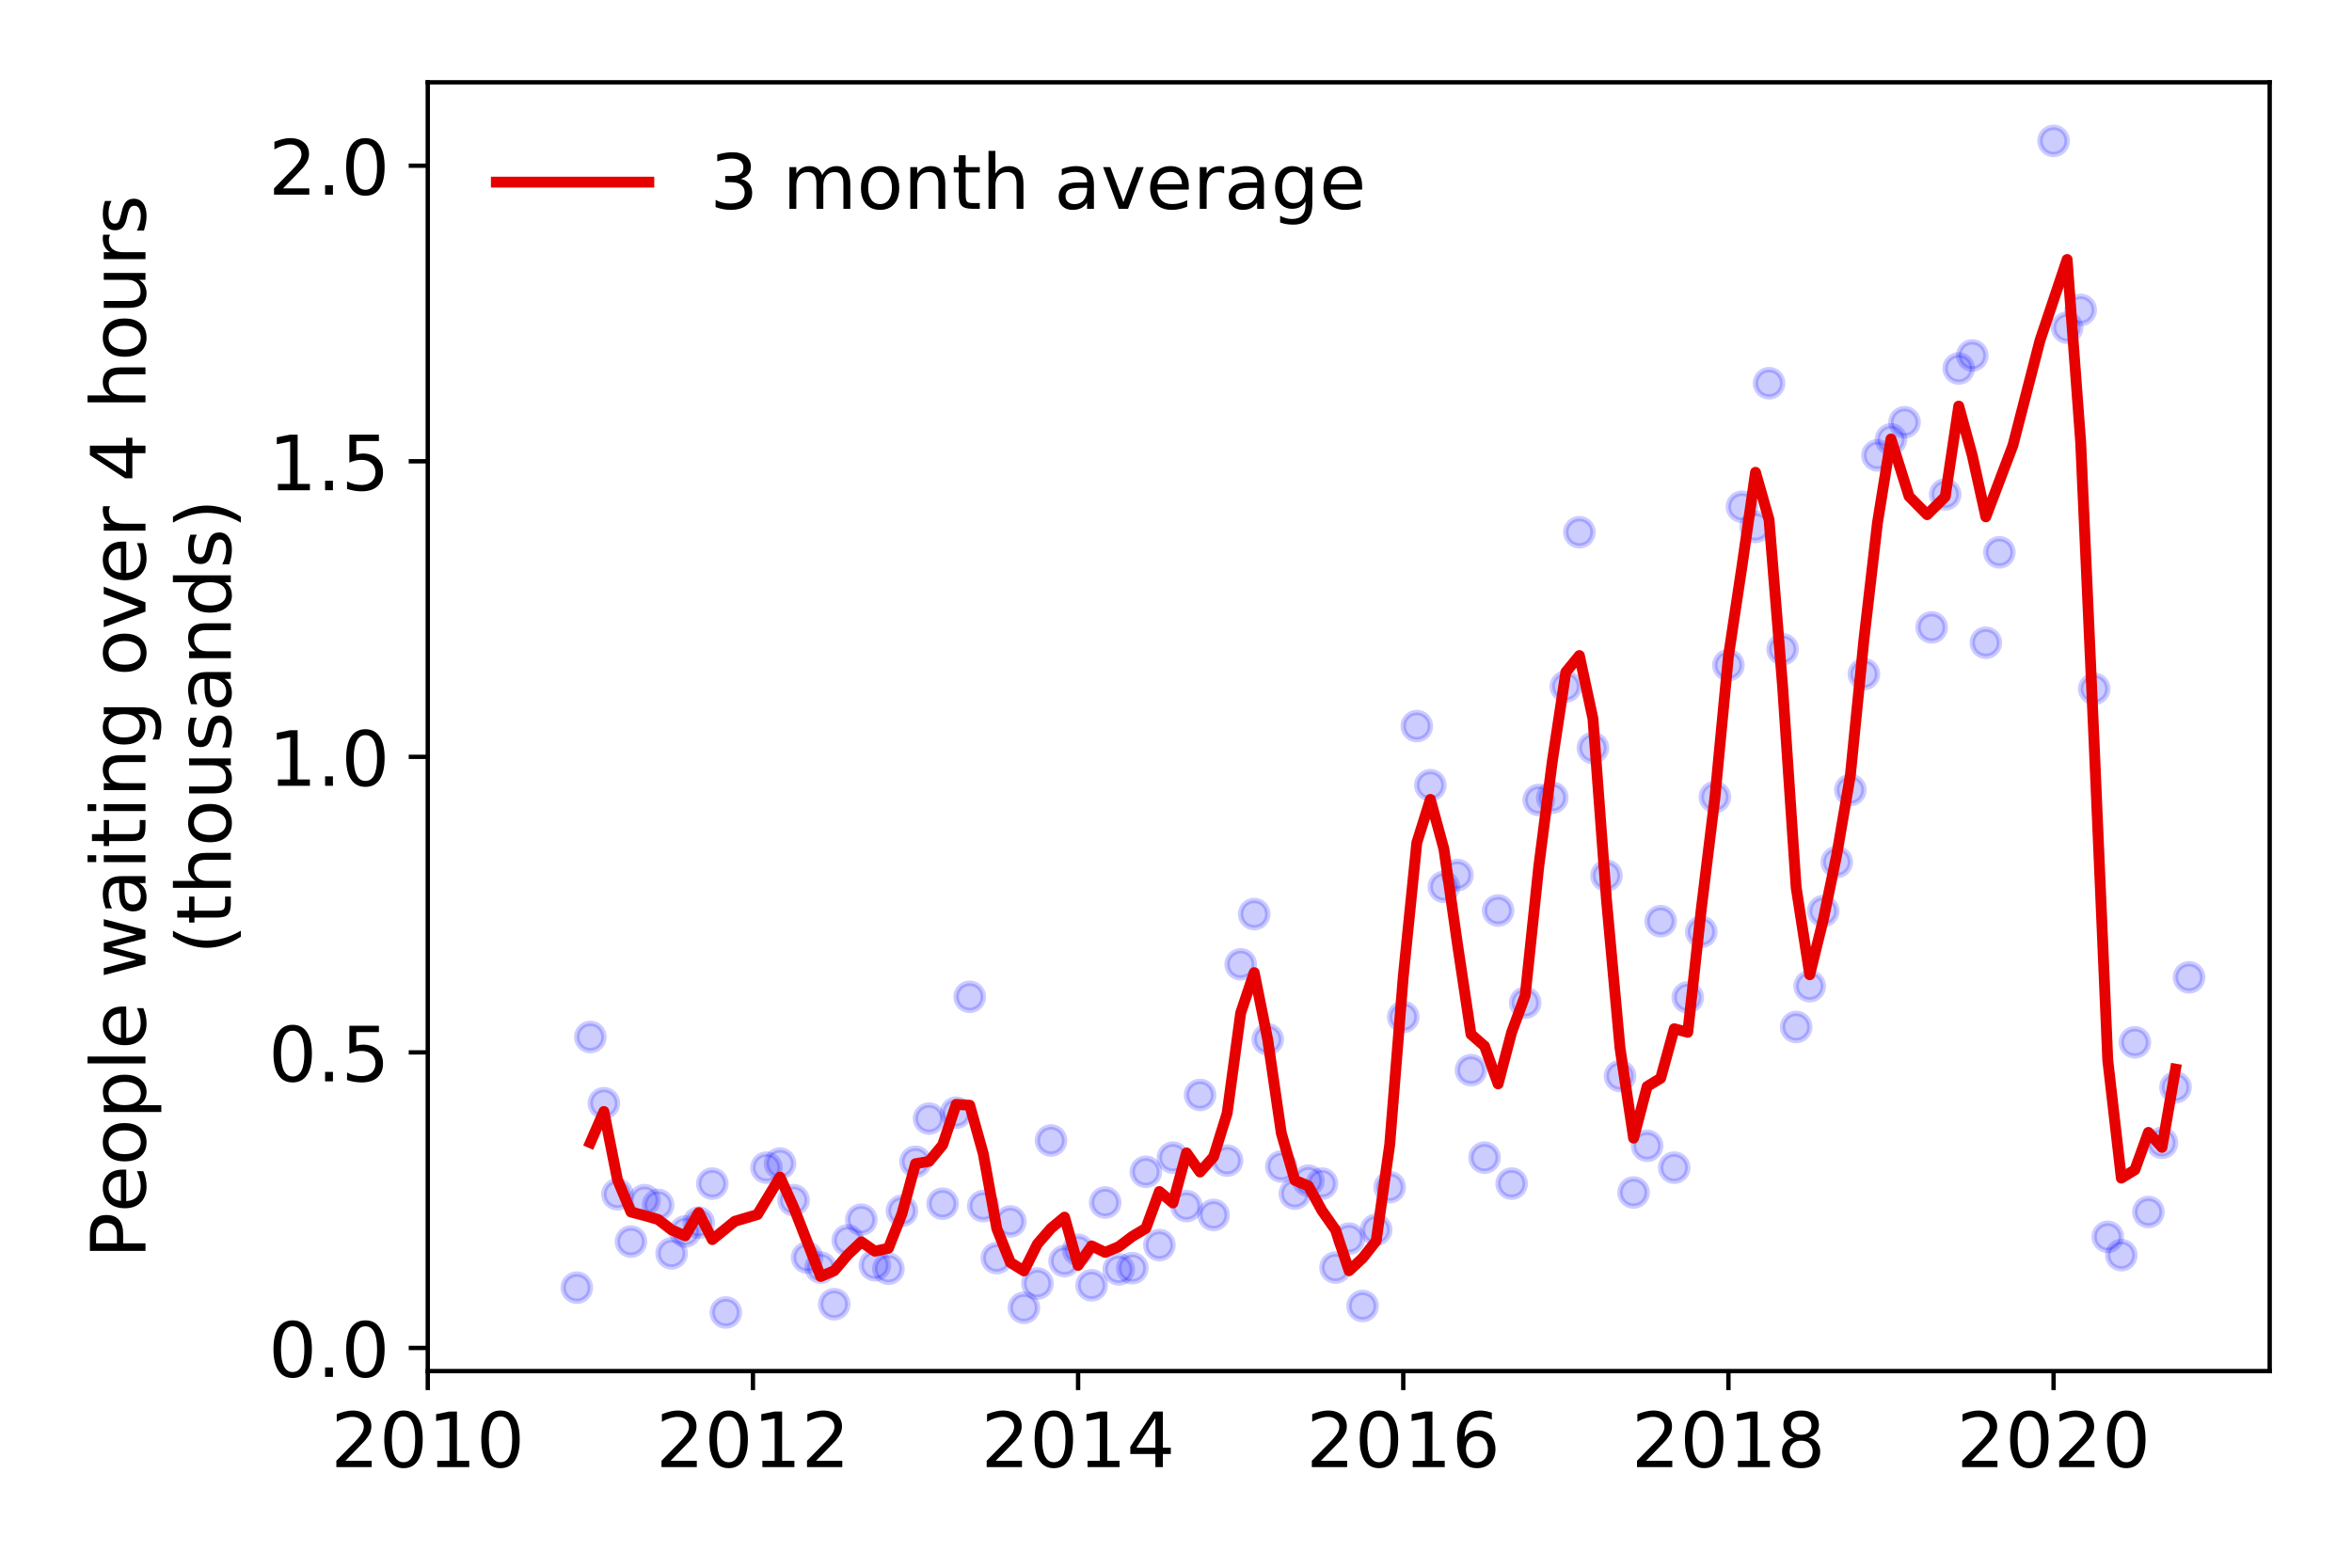 <?xml version="1.0" encoding="utf-8" standalone="no"?>
<!DOCTYPE svg PUBLIC "-//W3C//DTD SVG 1.1//EN"
  "http://www.w3.org/Graphics/SVG/1.1/DTD/svg11.dtd">
<!-- Created with matplotlib (https://matplotlib.org/) -->
<svg height="288pt" version="1.1" viewBox="0 0 432 288" width="432pt" xmlns="http://www.w3.org/2000/svg" xmlns:xlink="http://www.w3.org/1999/xlink">
 <defs>
  <style type="text/css">
*{stroke-linecap:butt;stroke-linejoin:round;}
  </style>
 </defs>
 <g id="figure_1">
  <g id="patch_1">
   <path d="M 0 288 
L 432 288 
L 432 0 
L 0 0 
z
" style="fill:#ffffff;"/>
  </g>
  <g id="axes_1">
   <g id="patch_2">
    <path d="M 78.57 251.88 
L 416.88 251.88 
L 416.88 15.12 
L 78.57 15.12 
z
" style="fill:#ffffff;"/>
   </g>
   <g id="matplotlib.axis_1">
    <g id="xtick_1">
     <g id="line2d_1">
      <defs>
       <path d="M 0 0 
L 0 3.5 
" id="mabb39ee0fc" style="stroke:#000000;stroke-width:0.8;"/>
      </defs>
      <g>
       <use style="stroke:#000000;stroke-width:0.8;" x="78.57" xlink:href="#mabb39ee0fc" y="251.88"/>
      </g>
     </g>
     <g id="text_1">
      <!-- 2010 -->
      <defs>
       <path d="M 19.188 8.297 
L 53.609 8.297 
L 53.609 0 
L 7.328 0 
L 7.328 8.297 
Q 12.938 14.109 22.625 23.891 
Q 32.328 33.688 34.812 36.531 
Q 39.547 41.844 41.422 45.531 
Q 43.312 49.219 43.312 52.781 
Q 43.312 58.594 39.234 62.25 
Q 35.156 65.922 28.609 65.922 
Q 23.969 65.922 18.812 64.312 
Q 13.672 62.703 7.812 59.422 
L 7.812 69.391 
Q 13.766 71.781 18.938 73 
Q 24.125 74.219 28.422 74.219 
Q 39.75 74.219 46.484 68.547 
Q 53.219 62.891 53.219 53.422 
Q 53.219 48.922 51.531 44.891 
Q 49.859 40.875 45.406 35.406 
Q 44.188 33.984 37.641 27.219 
Q 31.109 20.453 19.188 8.297 
z
" id="DejaVuSans-50"/>
       <path d="M 31.781 66.406 
Q 24.172 66.406 20.328 58.906 
Q 16.5 51.422 16.5 36.375 
Q 16.5 21.391 20.328 13.891 
Q 24.172 6.391 31.781 6.391 
Q 39.453 6.391 43.281 13.891 
Q 47.125 21.391 47.125 36.375 
Q 47.125 51.422 43.281 58.906 
Q 39.453 66.406 31.781 66.406 
z
M 31.781 74.219 
Q 44.047 74.219 50.516 64.516 
Q 56.984 54.828 56.984 36.375 
Q 56.984 17.969 50.516 8.266 
Q 44.047 -1.422 31.781 -1.422 
Q 19.531 -1.422 13.062 8.266 
Q 6.594 17.969 6.594 36.375 
Q 6.594 54.828 13.062 64.516 
Q 19.531 74.219 31.781 74.219 
z
" id="DejaVuSans-48"/>
       <path d="M 12.406 8.297 
L 28.516 8.297 
L 28.516 63.922 
L 10.984 60.406 
L 10.984 69.391 
L 28.422 72.906 
L 38.281 72.906 
L 38.281 8.297 
L 54.391 8.297 
L 54.391 0 
L 12.406 0 
z
" id="DejaVuSans-49"/>
      </defs>
      <g transform="translate(60.755 269.518)scale(0.14 -0.14)">
       <use xlink:href="#DejaVuSans-50"/>
       <use x="63.623" xlink:href="#DejaVuSans-48"/>
       <use x="127.246" xlink:href="#DejaVuSans-49"/>
       <use x="190.869" xlink:href="#DejaVuSans-48"/>
      </g>
     </g>
    </g>
    <g id="xtick_2">
     <g id="line2d_2">
      <g>
       <use style="stroke:#000000;stroke-width:0.8;" x="138.294" xlink:href="#mabb39ee0fc" y="251.88"/>
      </g>
     </g>
     <g id="text_2">
      <!-- 2012 -->
      <g transform="translate(120.479 269.518)scale(0.14 -0.14)">
       <use xlink:href="#DejaVuSans-50"/>
       <use x="63.623" xlink:href="#DejaVuSans-48"/>
       <use x="127.246" xlink:href="#DejaVuSans-49"/>
       <use x="190.869" xlink:href="#DejaVuSans-50"/>
      </g>
     </g>
    </g>
    <g id="xtick_3">
     <g id="line2d_3">
      <g>
       <use style="stroke:#000000;stroke-width:0.8;" x="198.017" xlink:href="#mabb39ee0fc" y="251.88"/>
      </g>
     </g>
     <g id="text_3">
      <!-- 2014 -->
      <defs>
       <path d="M 37.797 64.312 
L 12.891 25.391 
L 37.797 25.391 
z
M 35.203 72.906 
L 47.609 72.906 
L 47.609 25.391 
L 58.016 25.391 
L 58.016 17.188 
L 47.609 17.188 
L 47.609 0 
L 37.797 0 
L 37.797 17.188 
L 4.891 17.188 
L 4.891 26.703 
z
" id="DejaVuSans-52"/>
      </defs>
      <g transform="translate(180.202 269.518)scale(0.14 -0.14)">
       <use xlink:href="#DejaVuSans-50"/>
       <use x="63.623" xlink:href="#DejaVuSans-48"/>
       <use x="127.246" xlink:href="#DejaVuSans-49"/>
       <use x="190.869" xlink:href="#DejaVuSans-52"/>
      </g>
     </g>
    </g>
    <g id="xtick_4">
     <g id="line2d_4">
      <g>
       <use style="stroke:#000000;stroke-width:0.8;" x="257.741" xlink:href="#mabb39ee0fc" y="251.88"/>
      </g>
     </g>
     <g id="text_4">
      <!-- 2016 -->
      <defs>
       <path d="M 33.016 40.375 
Q 26.375 40.375 22.484 35.828 
Q 18.609 31.297 18.609 23.391 
Q 18.609 15.531 22.484 10.953 
Q 26.375 6.391 33.016 6.391 
Q 39.656 6.391 43.531 10.953 
Q 47.406 15.531 47.406 23.391 
Q 47.406 31.297 43.531 35.828 
Q 39.656 40.375 33.016 40.375 
z
M 52.594 71.297 
L 52.594 62.312 
Q 48.875 64.062 45.094 64.984 
Q 41.312 65.922 37.594 65.922 
Q 27.828 65.922 22.672 59.328 
Q 17.531 52.734 16.797 39.406 
Q 19.672 43.656 24.016 45.922 
Q 28.375 48.188 33.594 48.188 
Q 44.578 48.188 50.953 41.516 
Q 57.328 34.859 57.328 23.391 
Q 57.328 12.156 50.688 5.359 
Q 44.047 -1.422 33.016 -1.422 
Q 20.359 -1.422 13.672 8.266 
Q 6.984 17.969 6.984 36.375 
Q 6.984 53.656 15.188 63.938 
Q 23.391 74.219 37.203 74.219 
Q 40.922 74.219 44.703 73.484 
Q 48.484 72.75 52.594 71.297 
z
" id="DejaVuSans-54"/>
      </defs>
      <g transform="translate(239.926 269.518)scale(0.14 -0.14)">
       <use xlink:href="#DejaVuSans-50"/>
       <use x="63.623" xlink:href="#DejaVuSans-48"/>
       <use x="127.246" xlink:href="#DejaVuSans-49"/>
       <use x="190.869" xlink:href="#DejaVuSans-54"/>
      </g>
     </g>
    </g>
    <g id="xtick_5">
     <g id="line2d_5">
      <g>
       <use style="stroke:#000000;stroke-width:0.8;" x="317.465" xlink:href="#mabb39ee0fc" y="251.88"/>
      </g>
     </g>
     <g id="text_5">
      <!-- 2018 -->
      <defs>
       <path d="M 31.781 34.625 
Q 24.75 34.625 20.719 30.859 
Q 16.703 27.094 16.703 20.516 
Q 16.703 13.922 20.719 10.156 
Q 24.75 6.391 31.781 6.391 
Q 38.812 6.391 42.859 10.172 
Q 46.922 13.969 46.922 20.516 
Q 46.922 27.094 42.891 30.859 
Q 38.875 34.625 31.781 34.625 
z
M 21.922 38.812 
Q 15.578 40.375 12.031 44.719 
Q 8.5 49.078 8.5 55.328 
Q 8.5 64.062 14.719 69.141 
Q 20.953 74.219 31.781 74.219 
Q 42.672 74.219 48.875 69.141 
Q 55.078 64.062 55.078 55.328 
Q 55.078 49.078 51.531 44.719 
Q 48 40.375 41.703 38.812 
Q 48.828 37.156 52.797 32.312 
Q 56.781 27.484 56.781 20.516 
Q 56.781 9.906 50.312 4.234 
Q 43.844 -1.422 31.781 -1.422 
Q 19.734 -1.422 13.25 4.234 
Q 6.781 9.906 6.781 20.516 
Q 6.781 27.484 10.781 32.312 
Q 14.797 37.156 21.922 38.812 
z
M 18.312 54.391 
Q 18.312 48.734 21.844 45.562 
Q 25.391 42.391 31.781 42.391 
Q 38.141 42.391 41.719 45.562 
Q 45.312 48.734 45.312 54.391 
Q 45.312 60.062 41.719 63.234 
Q 38.141 66.406 31.781 66.406 
Q 25.391 66.406 21.844 63.234 
Q 18.312 60.062 18.312 54.391 
z
" id="DejaVuSans-56"/>
      </defs>
      <g transform="translate(299.65 269.518)scale(0.14 -0.14)">
       <use xlink:href="#DejaVuSans-50"/>
       <use x="63.623" xlink:href="#DejaVuSans-48"/>
       <use x="127.246" xlink:href="#DejaVuSans-49"/>
       <use x="190.869" xlink:href="#DejaVuSans-56"/>
      </g>
     </g>
    </g>
    <g id="xtick_6">
     <g id="line2d_6">
      <g>
       <use style="stroke:#000000;stroke-width:0.8;" x="377.189" xlink:href="#mabb39ee0fc" y="251.88"/>
      </g>
     </g>
     <g id="text_6">
      <!-- 2020 -->
      <g transform="translate(359.374 269.518)scale(0.14 -0.14)">
       <use xlink:href="#DejaVuSans-50"/>
       <use x="63.623" xlink:href="#DejaVuSans-48"/>
       <use x="127.246" xlink:href="#DejaVuSans-50"/>
       <use x="190.869" xlink:href="#DejaVuSans-48"/>
      </g>
     </g>
    </g>
   </g>
   <g id="matplotlib.axis_2">
    <g id="ytick_1">
     <g id="line2d_7">
      <defs>
       <path d="M 0 0 
L -3.5 0 
" id="m8e13d2870a" style="stroke:#000000;stroke-width:0.8;"/>
      </defs>
      <g>
       <use style="stroke:#000000;stroke-width:0.8;" x="78.57" xlink:href="#m8e13d2870a" y="247.634"/>
      </g>
     </g>
     <g id="text_7">
      <!-- 0.0 -->
      <defs>
       <path d="M 10.688 12.406 
L 21 12.406 
L 21 0 
L 10.688 0 
z
" id="DejaVuSans-46"/>
      </defs>
      <g transform="translate(49.306 252.953)scale(0.14 -0.14)">
       <use xlink:href="#DejaVuSans-48"/>
       <use x="63.623" xlink:href="#DejaVuSans-46"/>
       <use x="95.41" xlink:href="#DejaVuSans-48"/>
      </g>
     </g>
    </g>
    <g id="ytick_2">
     <g id="line2d_8">
      <g>
       <use style="stroke:#000000;stroke-width:0.8;" x="78.57" xlink:href="#m8e13d2870a" y="193.336"/>
      </g>
     </g>
     <g id="text_8">
      <!-- 0.5 -->
      <defs>
       <path d="M 10.797 72.906 
L 49.516 72.906 
L 49.516 64.594 
L 19.828 64.594 
L 19.828 46.734 
Q 21.969 47.469 24.109 47.828 
Q 26.266 48.188 28.422 48.188 
Q 40.625 48.188 47.75 41.5 
Q 54.891 34.812 54.891 23.391 
Q 54.891 11.625 47.562 5.094 
Q 40.234 -1.422 26.906 -1.422 
Q 22.312 -1.422 17.547 -0.641 
Q 12.797 0.141 7.719 1.703 
L 7.719 11.625 
Q 12.109 9.234 16.797 8.062 
Q 21.484 6.891 26.703 6.891 
Q 35.156 6.891 40.078 11.328 
Q 45.016 15.766 45.016 23.391 
Q 45.016 31 40.078 35.438 
Q 35.156 39.891 26.703 39.891 
Q 22.75 39.891 18.812 39.016 
Q 14.891 38.141 10.797 36.281 
z
" id="DejaVuSans-53"/>
      </defs>
      <g transform="translate(49.306 198.655)scale(0.14 -0.14)">
       <use xlink:href="#DejaVuSans-48"/>
       <use x="63.623" xlink:href="#DejaVuSans-46"/>
       <use x="95.41" xlink:href="#DejaVuSans-53"/>
      </g>
     </g>
    </g>
    <g id="ytick_3">
     <g id="line2d_9">
      <g>
       <use style="stroke:#000000;stroke-width:0.8;" x="78.57" xlink:href="#m8e13d2870a" y="139.038"/>
      </g>
     </g>
     <g id="text_9">
      <!-- 1.0 -->
      <g transform="translate(49.306 144.357)scale(0.14 -0.14)">
       <use xlink:href="#DejaVuSans-49"/>
       <use x="63.623" xlink:href="#DejaVuSans-46"/>
       <use x="95.41" xlink:href="#DejaVuSans-48"/>
      </g>
     </g>
    </g>
    <g id="ytick_4">
     <g id="line2d_10">
      <g>
       <use style="stroke:#000000;stroke-width:0.8;" x="78.57" xlink:href="#m8e13d2870a" y="84.741"/>
      </g>
     </g>
     <g id="text_10">
      <!-- 1.5 -->
      <g transform="translate(49.306 90.06)scale(0.14 -0.14)">
       <use xlink:href="#DejaVuSans-49"/>
       <use x="63.623" xlink:href="#DejaVuSans-46"/>
       <use x="95.41" xlink:href="#DejaVuSans-53"/>
      </g>
     </g>
    </g>
    <g id="ytick_5">
     <g id="line2d_11">
      <g>
       <use style="stroke:#000000;stroke-width:0.8;" x="78.57" xlink:href="#m8e13d2870a" y="30.443"/>
      </g>
     </g>
     <g id="text_11">
      <!-- 2.0 -->
      <g transform="translate(49.306 35.762)scale(0.14 -0.14)">
       <use xlink:href="#DejaVuSans-50"/>
       <use x="63.623" xlink:href="#DejaVuSans-46"/>
       <use x="95.41" xlink:href="#DejaVuSans-48"/>
      </g>
     </g>
    </g>
    <g id="text_12">
     <!-- People waiting over 4 hours -->
     <defs>
      <path d="M 19.672 64.797 
L 19.672 37.406 
L 32.078 37.406 
Q 38.969 37.406 42.719 40.969 
Q 46.484 44.531 46.484 51.125 
Q 46.484 57.672 42.719 61.234 
Q 38.969 64.797 32.078 64.797 
z
M 9.812 72.906 
L 32.078 72.906 
Q 44.344 72.906 50.609 67.359 
Q 56.891 61.812 56.891 51.125 
Q 56.891 40.328 50.609 34.812 
Q 44.344 29.297 32.078 29.297 
L 19.672 29.297 
L 19.672 0 
L 9.812 0 
z
" id="DejaVuSans-80"/>
      <path d="M 56.203 29.594 
L 56.203 25.203 
L 14.891 25.203 
Q 15.484 15.922 20.484 11.062 
Q 25.484 6.203 34.422 6.203 
Q 39.594 6.203 44.453 7.469 
Q 49.312 8.734 54.109 11.281 
L 54.109 2.781 
Q 49.266 0.734 44.188 -0.344 
Q 39.109 -1.422 33.891 -1.422 
Q 20.797 -1.422 13.156 6.188 
Q 5.516 13.812 5.516 26.812 
Q 5.516 40.234 12.766 48.109 
Q 20.016 56 32.328 56 
Q 43.359 56 49.781 48.891 
Q 56.203 41.797 56.203 29.594 
z
M 47.219 32.234 
Q 47.125 39.594 43.094 43.984 
Q 39.062 48.391 32.422 48.391 
Q 24.906 48.391 20.391 44.141 
Q 15.875 39.891 15.188 32.172 
z
" id="DejaVuSans-101"/>
      <path d="M 30.609 48.391 
Q 23.391 48.391 19.188 42.75 
Q 14.984 37.109 14.984 27.297 
Q 14.984 17.484 19.156 11.844 
Q 23.344 6.203 30.609 6.203 
Q 37.797 6.203 41.984 11.859 
Q 46.188 17.531 46.188 27.297 
Q 46.188 37.016 41.984 42.703 
Q 37.797 48.391 30.609 48.391 
z
M 30.609 56 
Q 42.328 56 49.016 48.375 
Q 55.719 40.766 55.719 27.297 
Q 55.719 13.875 49.016 6.219 
Q 42.328 -1.422 30.609 -1.422 
Q 18.844 -1.422 12.172 6.219 
Q 5.516 13.875 5.516 27.297 
Q 5.516 40.766 12.172 48.375 
Q 18.844 56 30.609 56 
z
" id="DejaVuSans-111"/>
      <path d="M 18.109 8.203 
L 18.109 -20.797 
L 9.078 -20.797 
L 9.078 54.688 
L 18.109 54.688 
L 18.109 46.391 
Q 20.953 51.266 25.266 53.625 
Q 29.594 56 35.594 56 
Q 45.562 56 51.781 48.094 
Q 58.016 40.188 58.016 27.297 
Q 58.016 14.406 51.781 6.484 
Q 45.562 -1.422 35.594 -1.422 
Q 29.594 -1.422 25.266 0.953 
Q 20.953 3.328 18.109 8.203 
z
M 48.688 27.297 
Q 48.688 37.203 44.609 42.844 
Q 40.531 48.484 33.406 48.484 
Q 26.266 48.484 22.188 42.844 
Q 18.109 37.203 18.109 27.297 
Q 18.109 17.391 22.188 11.75 
Q 26.266 6.109 33.406 6.109 
Q 40.531 6.109 44.609 11.75 
Q 48.688 17.391 48.688 27.297 
z
" id="DejaVuSans-112"/>
      <path d="M 9.422 75.984 
L 18.406 75.984 
L 18.406 0 
L 9.422 0 
z
" id="DejaVuSans-108"/>
      <path id="DejaVuSans-32"/>
      <path d="M 4.203 54.688 
L 13.188 54.688 
L 24.422 12.016 
L 35.594 54.688 
L 46.188 54.688 
L 57.422 12.016 
L 68.609 54.688 
L 77.594 54.688 
L 63.281 0 
L 52.688 0 
L 40.922 44.828 
L 29.109 0 
L 18.5 0 
z
" id="DejaVuSans-119"/>
      <path d="M 34.281 27.484 
Q 23.391 27.484 19.188 25 
Q 14.984 22.516 14.984 16.5 
Q 14.984 11.719 18.141 8.906 
Q 21.297 6.109 26.703 6.109 
Q 34.188 6.109 38.703 11.406 
Q 43.219 16.703 43.219 25.484 
L 43.219 27.484 
z
M 52.203 31.203 
L 52.203 0 
L 43.219 0 
L 43.219 8.297 
Q 40.141 3.328 35.547 0.953 
Q 30.953 -1.422 24.312 -1.422 
Q 15.922 -1.422 10.953 3.297 
Q 6 8.016 6 15.922 
Q 6 25.141 12.172 29.828 
Q 18.359 34.516 30.609 34.516 
L 43.219 34.516 
L 43.219 35.406 
Q 43.219 41.609 39.141 45 
Q 35.062 48.391 27.688 48.391 
Q 23 48.391 18.547 47.266 
Q 14.109 46.141 10.016 43.891 
L 10.016 52.203 
Q 14.938 54.109 19.578 55.047 
Q 24.219 56 28.609 56 
Q 40.484 56 46.344 49.844 
Q 52.203 43.703 52.203 31.203 
z
" id="DejaVuSans-97"/>
      <path d="M 9.422 54.688 
L 18.406 54.688 
L 18.406 0 
L 9.422 0 
z
M 9.422 75.984 
L 18.406 75.984 
L 18.406 64.594 
L 9.422 64.594 
z
" id="DejaVuSans-105"/>
      <path d="M 18.312 70.219 
L 18.312 54.688 
L 36.812 54.688 
L 36.812 47.703 
L 18.312 47.703 
L 18.312 18.016 
Q 18.312 11.328 20.141 9.422 
Q 21.969 7.516 27.594 7.516 
L 36.812 7.516 
L 36.812 0 
L 27.594 0 
Q 17.188 0 13.234 3.875 
Q 9.281 7.766 9.281 18.016 
L 9.281 47.703 
L 2.688 47.703 
L 2.688 54.688 
L 9.281 54.688 
L 9.281 70.219 
z
" id="DejaVuSans-116"/>
      <path d="M 54.891 33.016 
L 54.891 0 
L 45.906 0 
L 45.906 32.719 
Q 45.906 40.484 42.875 44.328 
Q 39.844 48.188 33.797 48.188 
Q 26.516 48.188 22.312 43.547 
Q 18.109 38.922 18.109 30.906 
L 18.109 0 
L 9.078 0 
L 9.078 54.688 
L 18.109 54.688 
L 18.109 46.188 
Q 21.344 51.125 25.703 53.562 
Q 30.078 56 35.797 56 
Q 45.219 56 50.047 50.172 
Q 54.891 44.344 54.891 33.016 
z
" id="DejaVuSans-110"/>
      <path d="M 45.406 27.984 
Q 45.406 37.75 41.375 43.109 
Q 37.359 48.484 30.078 48.484 
Q 22.859 48.484 18.828 43.109 
Q 14.797 37.75 14.797 27.984 
Q 14.797 18.266 18.828 12.891 
Q 22.859 7.516 30.078 7.516 
Q 37.359 7.516 41.375 12.891 
Q 45.406 18.266 45.406 27.984 
z
M 54.391 6.781 
Q 54.391 -7.172 48.188 -13.984 
Q 42 -20.797 29.203 -20.797 
Q 24.469 -20.797 20.266 -20.094 
Q 16.062 -19.391 12.109 -17.922 
L 12.109 -9.188 
Q 16.062 -11.328 19.922 -12.344 
Q 23.781 -13.375 27.781 -13.375 
Q 36.625 -13.375 41.016 -8.766 
Q 45.406 -4.156 45.406 5.172 
L 45.406 9.625 
Q 42.625 4.781 38.281 2.391 
Q 33.938 0 27.875 0 
Q 17.828 0 11.672 7.656 
Q 5.516 15.328 5.516 27.984 
Q 5.516 40.672 11.672 48.328 
Q 17.828 56 27.875 56 
Q 33.938 56 38.281 53.609 
Q 42.625 51.219 45.406 46.391 
L 45.406 54.688 
L 54.391 54.688 
z
" id="DejaVuSans-103"/>
      <path d="M 2.984 54.688 
L 12.5 54.688 
L 29.594 8.797 
L 46.688 54.688 
L 56.203 54.688 
L 35.688 0 
L 23.484 0 
z
" id="DejaVuSans-118"/>
      <path d="M 41.109 46.297 
Q 39.594 47.172 37.812 47.578 
Q 36.031 48 33.891 48 
Q 26.266 48 22.188 43.047 
Q 18.109 38.094 18.109 28.812 
L 18.109 0 
L 9.078 0 
L 9.078 54.688 
L 18.109 54.688 
L 18.109 46.188 
Q 20.953 51.172 25.484 53.578 
Q 30.031 56 36.531 56 
Q 37.453 56 38.578 55.875 
Q 39.703 55.766 41.062 55.516 
z
" id="DejaVuSans-114"/>
      <path d="M 54.891 33.016 
L 54.891 0 
L 45.906 0 
L 45.906 32.719 
Q 45.906 40.484 42.875 44.328 
Q 39.844 48.188 33.797 48.188 
Q 26.516 48.188 22.312 43.547 
Q 18.109 38.922 18.109 30.906 
L 18.109 0 
L 9.078 0 
L 9.078 75.984 
L 18.109 75.984 
L 18.109 46.188 
Q 21.344 51.125 25.703 53.562 
Q 30.078 56 35.797 56 
Q 45.219 56 50.047 50.172 
Q 54.891 44.344 54.891 33.016 
z
" id="DejaVuSans-104"/>
      <path d="M 8.5 21.578 
L 8.5 54.688 
L 17.484 54.688 
L 17.484 21.922 
Q 17.484 14.156 20.5 10.266 
Q 23.531 6.391 29.594 6.391 
Q 36.859 6.391 41.078 11.031 
Q 45.312 15.672 45.312 23.688 
L 45.312 54.688 
L 54.297 54.688 
L 54.297 0 
L 45.312 0 
L 45.312 8.406 
Q 42.047 3.422 37.719 1 
Q 33.406 -1.422 27.688 -1.422 
Q 18.266 -1.422 13.375 4.438 
Q 8.5 10.297 8.5 21.578 
z
M 31.109 56 
z
" id="DejaVuSans-117"/>
      <path d="M 44.281 53.078 
L 44.281 44.578 
Q 40.484 46.531 36.375 47.5 
Q 32.281 48.484 27.875 48.484 
Q 21.188 48.484 17.844 46.438 
Q 14.5 44.391 14.5 40.281 
Q 14.5 37.156 16.891 35.375 
Q 19.281 33.594 26.516 31.984 
L 29.594 31.297 
Q 39.156 29.25 43.188 25.516 
Q 47.219 21.781 47.219 15.094 
Q 47.219 7.469 41.188 3.016 
Q 35.156 -1.422 24.609 -1.422 
Q 20.219 -1.422 15.453 -0.562 
Q 10.688 0.297 5.422 2 
L 5.422 11.281 
Q 10.406 8.688 15.234 7.391 
Q 20.062 6.109 24.812 6.109 
Q 31.156 6.109 34.562 8.281 
Q 37.984 10.453 37.984 14.406 
Q 37.984 18.062 35.516 20.016 
Q 33.062 21.969 24.703 23.781 
L 21.578 24.516 
Q 13.234 26.266 9.516 29.906 
Q 5.812 33.547 5.812 39.891 
Q 5.812 47.609 11.281 51.797 
Q 16.75 56 26.812 56 
Q 31.781 56 36.172 55.266 
Q 40.578 54.547 44.281 53.078 
z
" id="DejaVuSans-115"/>
     </defs>
     <g transform="translate(26.717 231.175)rotate(-90)scale(0.14 -0.14)">
      <use xlink:href="#DejaVuSans-80"/>
      <use x="60.256" xlink:href="#DejaVuSans-101"/>
      <use x="121.779" xlink:href="#DejaVuSans-111"/>
      <use x="182.961" xlink:href="#DejaVuSans-112"/>
      <use x="246.438" xlink:href="#DejaVuSans-108"/>
      <use x="274.221" xlink:href="#DejaVuSans-101"/>
      <use x="335.744" xlink:href="#DejaVuSans-32"/>
      <use x="367.531" xlink:href="#DejaVuSans-119"/>
      <use x="449.318" xlink:href="#DejaVuSans-97"/>
      <use x="510.598" xlink:href="#DejaVuSans-105"/>
      <use x="538.381" xlink:href="#DejaVuSans-116"/>
      <use x="577.59" xlink:href="#DejaVuSans-105"/>
      <use x="605.373" xlink:href="#DejaVuSans-110"/>
      <use x="668.752" xlink:href="#DejaVuSans-103"/>
      <use x="732.229" xlink:href="#DejaVuSans-32"/>
      <use x="764.016" xlink:href="#DejaVuSans-111"/>
      <use x="825.197" xlink:href="#DejaVuSans-118"/>
      <use x="884.377" xlink:href="#DejaVuSans-101"/>
      <use x="945.9" xlink:href="#DejaVuSans-114"/>
      <use x="987.014" xlink:href="#DejaVuSans-32"/>
      <use x="1018.801" xlink:href="#DejaVuSans-52"/>
      <use x="1082.424" xlink:href="#DejaVuSans-32"/>
      <use x="1114.211" xlink:href="#DejaVuSans-104"/>
      <use x="1177.59" xlink:href="#DejaVuSans-111"/>
      <use x="1238.771" xlink:href="#DejaVuSans-117"/>
      <use x="1302.15" xlink:href="#DejaVuSans-114"/>
      <use x="1343.264" xlink:href="#DejaVuSans-115"/>
     </g>
     <!-- (thousands) -->
     <defs>
      <path d="M 31 75.875 
Q 24.469 64.656 21.281 53.656 
Q 18.109 42.672 18.109 31.391 
Q 18.109 20.125 21.312 9.062 
Q 24.516 -2 31 -13.188 
L 23.188 -13.188 
Q 15.875 -1.703 12.234 9.375 
Q 8.594 20.453 8.594 31.391 
Q 8.594 42.281 12.203 53.312 
Q 15.828 64.359 23.188 75.875 
z
" id="DejaVuSans-40"/>
      <path d="M 45.406 46.391 
L 45.406 75.984 
L 54.391 75.984 
L 54.391 0 
L 45.406 0 
L 45.406 8.203 
Q 42.578 3.328 38.25 0.953 
Q 33.938 -1.422 27.875 -1.422 
Q 17.969 -1.422 11.734 6.484 
Q 5.516 14.406 5.516 27.297 
Q 5.516 40.188 11.734 48.094 
Q 17.969 56 27.875 56 
Q 33.938 56 38.25 53.625 
Q 42.578 51.266 45.406 46.391 
z
M 14.797 27.297 
Q 14.797 17.391 18.875 11.75 
Q 22.953 6.109 30.078 6.109 
Q 37.203 6.109 41.297 11.75 
Q 45.406 17.391 45.406 27.297 
Q 45.406 37.203 41.297 42.844 
Q 37.203 48.484 30.078 48.484 
Q 22.953 48.484 18.875 42.844 
Q 14.797 37.203 14.797 27.297 
z
" id="DejaVuSans-100"/>
      <path d="M 8.016 75.875 
L 15.828 75.875 
Q 23.141 64.359 26.781 53.312 
Q 30.422 42.281 30.422 31.391 
Q 30.422 20.453 26.781 9.375 
Q 23.141 -1.703 15.828 -13.188 
L 8.016 -13.188 
Q 14.5 -2 17.703 9.062 
Q 20.906 20.125 20.906 31.391 
Q 20.906 42.672 17.703 53.656 
Q 14.5 64.656 8.016 75.875 
z
" id="DejaVuSans-41"/>
     </defs>
     <g transform="translate(42.394 175.325)rotate(-90)scale(0.14 -0.14)">
      <use xlink:href="#DejaVuSans-40"/>
      <use x="39.014" xlink:href="#DejaVuSans-116"/>
      <use x="78.223" xlink:href="#DejaVuSans-104"/>
      <use x="141.602" xlink:href="#DejaVuSans-111"/>
      <use x="202.783" xlink:href="#DejaVuSans-117"/>
      <use x="266.162" xlink:href="#DejaVuSans-115"/>
      <use x="318.262" xlink:href="#DejaVuSans-97"/>
      <use x="379.541" xlink:href="#DejaVuSans-110"/>
      <use x="442.92" xlink:href="#DejaVuSans-100"/>
      <use x="506.396" xlink:href="#DejaVuSans-115"/>
      <use x="558.496" xlink:href="#DejaVuSans-41"/>
     </g>
    </g>
   </g>
   <g id="line2d_12">
    <defs>
     <path d="M 0 2.5 
C 0.663 2.5 1.299 2.237 1.768 1.768 
C 2.237 1.299 2.5 0.663 2.5 0 
C 2.5 -0.663 2.237 -1.299 1.768 -1.768 
C 1.299 -2.237 0.663 -2.5 0 -2.5 
C -0.663 -2.5 -1.299 -2.237 -1.768 -1.768 
C -2.237 -1.299 -2.5 -0.663 -2.5 0 
C -2.5 0.663 -2.237 1.299 -1.768 1.768 
C -1.299 2.237 -0.663 2.5 0 2.5 
z
" id="m51fdd0d8b6" style="stroke:#0000ff;stroke-opacity:0.2;"/>
    </defs>
    <g clip-path="url(#pe9eae6e629)">
     <use style="fill:#0000ff;fill-opacity:0.2;stroke:#0000ff;stroke-opacity:0.2;" x="402.073" xlink:href="#m51fdd0d8b6" y="179.545"/>
     <use style="fill:#0000ff;fill-opacity:0.2;stroke:#0000ff;stroke-opacity:0.2;" x="399.585" xlink:href="#m51fdd0d8b6" y="199.743"/>
     <use style="fill:#0000ff;fill-opacity:0.2;stroke:#0000ff;stroke-opacity:0.2;" x="397.097" xlink:href="#m51fdd0d8b6" y="209.951"/>
     <use style="fill:#0000ff;fill-opacity:0.2;stroke:#0000ff;stroke-opacity:0.2;" x="394.608" xlink:href="#m51fdd0d8b6" y="222.657"/>
     <use style="fill:#0000ff;fill-opacity:0.2;stroke:#0000ff;stroke-opacity:0.2;" x="392.12" xlink:href="#m51fdd0d8b6" y="191.49"/>
     <use style="fill:#0000ff;fill-opacity:0.2;stroke:#0000ff;stroke-opacity:0.2;" x="389.631" xlink:href="#m51fdd0d8b6" y="230.584"/>
     <use style="fill:#0000ff;fill-opacity:0.2;stroke:#0000ff;stroke-opacity:0.2;" x="387.143" xlink:href="#m51fdd0d8b6" y="227.218"/>
     <use style="fill:#0000ff;fill-opacity:0.2;stroke:#0000ff;stroke-opacity:0.2;" x="384.654" xlink:href="#m51fdd0d8b6" y="126.55"/>
     <use style="fill:#0000ff;fill-opacity:0.2;stroke:#0000ff;stroke-opacity:0.2;" x="382.166" xlink:href="#m51fdd0d8b6" y="56.94"/>
     <use style="fill:#0000ff;fill-opacity:0.2;stroke:#0000ff;stroke-opacity:0.2;" x="379.677" xlink:href="#m51fdd0d8b6" y="60.198"/>
     <use style="fill:#0000ff;fill-opacity:0.2;stroke:#0000ff;stroke-opacity:0.2;" x="377.189" xlink:href="#m51fdd0d8b6" y="25.882"/>
     <use style="fill:#0000ff;fill-opacity:0.2;stroke:#0000ff;stroke-opacity:0.2;" x="367.235" xlink:href="#m51fdd0d8b6" y="101.464"/>
     <use style="fill:#0000ff;fill-opacity:0.2;stroke:#0000ff;stroke-opacity:0.2;" x="364.746" xlink:href="#m51fdd0d8b6" y="118.079"/>
     <use style="fill:#0000ff;fill-opacity:0.2;stroke:#0000ff;stroke-opacity:0.2;" x="362.258" xlink:href="#m51fdd0d8b6" y="65.302"/>
     <use style="fill:#0000ff;fill-opacity:0.2;stroke:#0000ff;stroke-opacity:0.2;" x="359.769" xlink:href="#m51fdd0d8b6" y="67.691"/>
     <use style="fill:#0000ff;fill-opacity:0.2;stroke:#0000ff;stroke-opacity:0.2;" x="357.281" xlink:href="#m51fdd0d8b6" y="90.822"/>
     <use style="fill:#0000ff;fill-opacity:0.2;stroke:#0000ff;stroke-opacity:0.2;" x="354.792" xlink:href="#m51fdd0d8b6" y="115.256"/>
     <use style="fill:#0000ff;fill-opacity:0.2;stroke:#0000ff;stroke-opacity:0.2;" x="349.815" xlink:href="#m51fdd0d8b6" y="77.573"/>
     <use style="fill:#0000ff;fill-opacity:0.2;stroke:#0000ff;stroke-opacity:0.2;" x="347.327" xlink:href="#m51fdd0d8b6" y="80.723"/>
     <use style="fill:#0000ff;fill-opacity:0.2;stroke:#0000ff;stroke-opacity:0.2;" x="344.838" xlink:href="#m51fdd0d8b6" y="83.655"/>
     <use style="fill:#0000ff;fill-opacity:0.2;stroke:#0000ff;stroke-opacity:0.2;" x="342.35" xlink:href="#m51fdd0d8b6" y="123.835"/>
     <use style="fill:#0000ff;fill-opacity:0.2;stroke:#0000ff;stroke-opacity:0.2;" x="339.861" xlink:href="#m51fdd0d8b6" y="145.12"/>
     <use style="fill:#0000ff;fill-opacity:0.2;stroke:#0000ff;stroke-opacity:0.2;" x="337.373" xlink:href="#m51fdd0d8b6" y="158.368"/>
     <use style="fill:#0000ff;fill-opacity:0.2;stroke:#0000ff;stroke-opacity:0.2;" x="334.884" xlink:href="#m51fdd0d8b6" y="167.382"/>
     <use style="fill:#0000ff;fill-opacity:0.2;stroke:#0000ff;stroke-opacity:0.2;" x="332.396" xlink:href="#m51fdd0d8b6" y="181.173"/>
     <use style="fill:#0000ff;fill-opacity:0.2;stroke:#0000ff;stroke-opacity:0.2;" x="329.907" xlink:href="#m51fdd0d8b6" y="188.667"/>
     <use style="fill:#0000ff;fill-opacity:0.2;stroke:#0000ff;stroke-opacity:0.2;" x="327.419" xlink:href="#m51fdd0d8b6" y="119.274"/>
     <use style="fill:#0000ff;fill-opacity:0.2;stroke:#0000ff;stroke-opacity:0.2;" x="324.93" xlink:href="#m51fdd0d8b6" y="70.406"/>
     <use style="fill:#0000ff;fill-opacity:0.2;stroke:#0000ff;stroke-opacity:0.2;" x="322.442" xlink:href="#m51fdd0d8b6" y="96.795"/>
     <use style="fill:#0000ff;fill-opacity:0.2;stroke:#0000ff;stroke-opacity:0.2;" x="319.953" xlink:href="#m51fdd0d8b6" y="93.102"/>
     <use style="fill:#0000ff;fill-opacity:0.2;stroke:#0000ff;stroke-opacity:0.2;" x="317.465" xlink:href="#m51fdd0d8b6" y="122.206"/>
     <use style="fill:#0000ff;fill-opacity:0.2;stroke:#0000ff;stroke-opacity:0.2;" x="314.976" xlink:href="#m51fdd0d8b6" y="146.423"/>
     <use style="fill:#0000ff;fill-opacity:0.2;stroke:#0000ff;stroke-opacity:0.2;" x="312.488" xlink:href="#m51fdd0d8b6" y="171.183"/>
     <use style="fill:#0000ff;fill-opacity:0.2;stroke:#0000ff;stroke-opacity:0.2;" x="309.999" xlink:href="#m51fdd0d8b6" y="183.237"/>
     <use style="fill:#0000ff;fill-opacity:0.2;stroke:#0000ff;stroke-opacity:0.2;" x="307.511" xlink:href="#m51fdd0d8b6" y="214.512"/>
     <use style="fill:#0000ff;fill-opacity:0.2;stroke:#0000ff;stroke-opacity:0.2;" x="305.022" xlink:href="#m51fdd0d8b6" y="169.228"/>
     <use style="fill:#0000ff;fill-opacity:0.2;stroke:#0000ff;stroke-opacity:0.2;" x="302.534" xlink:href="#m51fdd0d8b6" y="210.494"/>
     <use style="fill:#0000ff;fill-opacity:0.2;stroke:#0000ff;stroke-opacity:0.2;" x="300.045" xlink:href="#m51fdd0d8b6" y="219.073"/>
     <use style="fill:#0000ff;fill-opacity:0.2;stroke:#0000ff;stroke-opacity:0.2;" x="297.557" xlink:href="#m51fdd0d8b6" y="197.68"/>
     <use style="fill:#0000ff;fill-opacity:0.2;stroke:#0000ff;stroke-opacity:0.2;" x="295.068" xlink:href="#m51fdd0d8b6" y="160.866"/>
     <use style="fill:#0000ff;fill-opacity:0.2;stroke:#0000ff;stroke-opacity:0.2;" x="292.58" xlink:href="#m51fdd0d8b6" y="137.409"/>
     <use style="fill:#0000ff;fill-opacity:0.2;stroke:#0000ff;stroke-opacity:0.2;" x="290.092" xlink:href="#m51fdd0d8b6" y="97.772"/>
     <use style="fill:#0000ff;fill-opacity:0.2;stroke:#0000ff;stroke-opacity:0.2;" x="287.603" xlink:href="#m51fdd0d8b6" y="126.116"/>
     <use style="fill:#0000ff;fill-opacity:0.2;stroke:#0000ff;stroke-opacity:0.2;" x="285.115" xlink:href="#m51fdd0d8b6" y="146.531"/>
     <use style="fill:#0000ff;fill-opacity:0.2;stroke:#0000ff;stroke-opacity:0.2;" x="282.626" xlink:href="#m51fdd0d8b6" y="146.966"/>
     <use style="fill:#0000ff;fill-opacity:0.2;stroke:#0000ff;stroke-opacity:0.2;" x="280.138" xlink:href="#m51fdd0d8b6" y="184.214"/>
     <use style="fill:#0000ff;fill-opacity:0.2;stroke:#0000ff;stroke-opacity:0.2;" x="277.649" xlink:href="#m51fdd0d8b6" y="217.444"/>
     <use style="fill:#0000ff;fill-opacity:0.2;stroke:#0000ff;stroke-opacity:0.2;" x="275.161" xlink:href="#m51fdd0d8b6" y="167.273"/>
     <use style="fill:#0000ff;fill-opacity:0.2;stroke:#0000ff;stroke-opacity:0.2;" x="272.672" xlink:href="#m51fdd0d8b6" y="212.666"/>
     <use style="fill:#0000ff;fill-opacity:0.2;stroke:#0000ff;stroke-opacity:0.2;" x="270.184" xlink:href="#m51fdd0d8b6" y="196.594"/>
     <use style="fill:#0000ff;fill-opacity:0.2;stroke:#0000ff;stroke-opacity:0.2;" x="267.695" xlink:href="#m51fdd0d8b6" y="160.757"/>
     <use style="fill:#0000ff;fill-opacity:0.2;stroke:#0000ff;stroke-opacity:0.2;" x="265.207" xlink:href="#m51fdd0d8b6" y="162.929"/>
     <use style="fill:#0000ff;fill-opacity:0.2;stroke:#0000ff;stroke-opacity:0.2;" x="262.718" xlink:href="#m51fdd0d8b6" y="144.251"/>
     <use style="fill:#0000ff;fill-opacity:0.2;stroke:#0000ff;stroke-opacity:0.2;" x="260.23" xlink:href="#m51fdd0d8b6" y="133.391"/>
     <use style="fill:#0000ff;fill-opacity:0.2;stroke:#0000ff;stroke-opacity:0.2;" x="257.741" xlink:href="#m51fdd0d8b6" y="186.82"/>
     <use style="fill:#0000ff;fill-opacity:0.2;stroke:#0000ff;stroke-opacity:0.2;" x="255.253" xlink:href="#m51fdd0d8b6" y="218.096"/>
     <use style="fill:#0000ff;fill-opacity:0.2;stroke:#0000ff;stroke-opacity:0.2;" x="252.764" xlink:href="#m51fdd0d8b6" y="225.915"/>
     <use style="fill:#0000ff;fill-opacity:0.2;stroke:#0000ff;stroke-opacity:0.2;" x="250.276" xlink:href="#m51fdd0d8b6" y="239.924"/>
     <use style="fill:#0000ff;fill-opacity:0.2;stroke:#0000ff;stroke-opacity:0.2;" x="247.787" xlink:href="#m51fdd0d8b6" y="227.544"/>
     <use style="fill:#0000ff;fill-opacity:0.2;stroke:#0000ff;stroke-opacity:0.2;" x="245.299" xlink:href="#m51fdd0d8b6" y="232.865"/>
     <use style="fill:#0000ff;fill-opacity:0.2;stroke:#0000ff;stroke-opacity:0.2;" x="242.81" xlink:href="#m51fdd0d8b6" y="217.444"/>
     <use style="fill:#0000ff;fill-opacity:0.2;stroke:#0000ff;stroke-opacity:0.2;" x="240.322" xlink:href="#m51fdd0d8b6" y="216.901"/>
     <use style="fill:#0000ff;fill-opacity:0.2;stroke:#0000ff;stroke-opacity:0.2;" x="237.833" xlink:href="#m51fdd0d8b6" y="219.29"/>
     <use style="fill:#0000ff;fill-opacity:0.2;stroke:#0000ff;stroke-opacity:0.2;" x="235.345" xlink:href="#m51fdd0d8b6" y="214.295"/>
     <use style="fill:#0000ff;fill-opacity:0.2;stroke:#0000ff;stroke-opacity:0.2;" x="232.856" xlink:href="#m51fdd0d8b6" y="190.947"/>
     <use style="fill:#0000ff;fill-opacity:0.2;stroke:#0000ff;stroke-opacity:0.2;" x="230.368" xlink:href="#m51fdd0d8b6" y="167.925"/>
     <use style="fill:#0000ff;fill-opacity:0.2;stroke:#0000ff;stroke-opacity:0.2;" x="227.879" xlink:href="#m51fdd0d8b6" y="177.155"/>
     <use style="fill:#0000ff;fill-opacity:0.2;stroke:#0000ff;stroke-opacity:0.2;" x="225.391" xlink:href="#m51fdd0d8b6" y="213.209"/>
     <use style="fill:#0000ff;fill-opacity:0.2;stroke:#0000ff;stroke-opacity:0.2;" x="222.902" xlink:href="#m51fdd0d8b6" y="223.2"/>
     <use style="fill:#0000ff;fill-opacity:0.2;stroke:#0000ff;stroke-opacity:0.2;" x="220.414" xlink:href="#m51fdd0d8b6" y="201.155"/>
     <use style="fill:#0000ff;fill-opacity:0.2;stroke:#0000ff;stroke-opacity:0.2;" x="217.925" xlink:href="#m51fdd0d8b6" y="221.571"/>
     <use style="fill:#0000ff;fill-opacity:0.2;stroke:#0000ff;stroke-opacity:0.2;" x="215.437" xlink:href="#m51fdd0d8b6" y="212.666"/>
     <use style="fill:#0000ff;fill-opacity:0.2;stroke:#0000ff;stroke-opacity:0.2;" x="212.948" xlink:href="#m51fdd0d8b6" y="228.738"/>
     <use style="fill:#0000ff;fill-opacity:0.2;stroke:#0000ff;stroke-opacity:0.2;" x="210.46" xlink:href="#m51fdd0d8b6" y="215.272"/>
     <use style="fill:#0000ff;fill-opacity:0.2;stroke:#0000ff;stroke-opacity:0.2;" x="207.971" xlink:href="#m51fdd0d8b6" y="232.974"/>
     <use style="fill:#0000ff;fill-opacity:0.2;stroke:#0000ff;stroke-opacity:0.2;" x="205.483" xlink:href="#m51fdd0d8b6" y="233.191"/>
     <use style="fill:#0000ff;fill-opacity:0.2;stroke:#0000ff;stroke-opacity:0.2;" x="202.994" xlink:href="#m51fdd0d8b6" y="220.919"/>
     <use style="fill:#0000ff;fill-opacity:0.2;stroke:#0000ff;stroke-opacity:0.2;" x="200.506" xlink:href="#m51fdd0d8b6" y="236.123"/>
     <use style="fill:#0000ff;fill-opacity:0.2;stroke:#0000ff;stroke-opacity:0.2;" x="198.017" xlink:href="#m51fdd0d8b6" y="229.607"/>
     <use style="fill:#0000ff;fill-opacity:0.2;stroke:#0000ff;stroke-opacity:0.2;" x="195.529" xlink:href="#m51fdd0d8b6" y="231.67"/>
     <use style="fill:#0000ff;fill-opacity:0.2;stroke:#0000ff;stroke-opacity:0.2;" x="193.04" xlink:href="#m51fdd0d8b6" y="209.517"/>
     <use style="fill:#0000ff;fill-opacity:0.2;stroke:#0000ff;stroke-opacity:0.2;" x="190.552" xlink:href="#m51fdd0d8b6" y="235.797"/>
     <use style="fill:#0000ff;fill-opacity:0.2;stroke:#0000ff;stroke-opacity:0.2;" x="188.063" xlink:href="#m51fdd0d8b6" y="240.249"/>
     <use style="fill:#0000ff;fill-opacity:0.2;stroke:#0000ff;stroke-opacity:0.2;" x="185.575" xlink:href="#m51fdd0d8b6" y="224.394"/>
     <use style="fill:#0000ff;fill-opacity:0.2;stroke:#0000ff;stroke-opacity:0.2;" x="183.087" xlink:href="#m51fdd0d8b6" y="231.127"/>
     <use style="fill:#0000ff;fill-opacity:0.2;stroke:#0000ff;stroke-opacity:0.2;" x="180.598" xlink:href="#m51fdd0d8b6" y="221.571"/>
     <use style="fill:#0000ff;fill-opacity:0.2;stroke:#0000ff;stroke-opacity:0.2;" x="178.11" xlink:href="#m51fdd0d8b6" y="183.128"/>
     <use style="fill:#0000ff;fill-opacity:0.2;stroke:#0000ff;stroke-opacity:0.2;" x="175.621" xlink:href="#m51fdd0d8b6" y="204.413"/>
     <use style="fill:#0000ff;fill-opacity:0.2;stroke:#0000ff;stroke-opacity:0.2;" x="173.133" xlink:href="#m51fdd0d8b6" y="221.137"/>
     <use style="fill:#0000ff;fill-opacity:0.2;stroke:#0000ff;stroke-opacity:0.2;" x="170.644" xlink:href="#m51fdd0d8b6" y="205.499"/>
     <use style="fill:#0000ff;fill-opacity:0.2;stroke:#0000ff;stroke-opacity:0.2;" x="168.156" xlink:href="#m51fdd0d8b6" y="213.426"/>
     <use style="fill:#0000ff;fill-opacity:0.2;stroke:#0000ff;stroke-opacity:0.2;" x="165.667" xlink:href="#m51fdd0d8b6" y="222.44"/>
     <use style="fill:#0000ff;fill-opacity:0.2;stroke:#0000ff;stroke-opacity:0.2;" x="163.179" xlink:href="#m51fdd0d8b6" y="233.082"/>
     <use style="fill:#0000ff;fill-opacity:0.2;stroke:#0000ff;stroke-opacity:0.2;" x="160.69" xlink:href="#m51fdd0d8b6" y="232.431"/>
     <use style="fill:#0000ff;fill-opacity:0.2;stroke:#0000ff;stroke-opacity:0.2;" x="158.202" xlink:href="#m51fdd0d8b6" y="224.069"/>
     <use style="fill:#0000ff;fill-opacity:0.2;stroke:#0000ff;stroke-opacity:0.2;" x="155.713" xlink:href="#m51fdd0d8b6" y="227.87"/>
     <use style="fill:#0000ff;fill-opacity:0.2;stroke:#0000ff;stroke-opacity:0.2;" x="153.225" xlink:href="#m51fdd0d8b6" y="239.598"/>
     <use style="fill:#0000ff;fill-opacity:0.2;stroke:#0000ff;stroke-opacity:0.2;" x="150.736" xlink:href="#m51fdd0d8b6" y="232.865"/>
     <use style="fill:#0000ff;fill-opacity:0.2;stroke:#0000ff;stroke-opacity:0.2;" x="148.248" xlink:href="#m51fdd0d8b6" y="231.019"/>
     <use style="fill:#0000ff;fill-opacity:0.2;stroke:#0000ff;stroke-opacity:0.2;" x="145.759" xlink:href="#m51fdd0d8b6" y="220.485"/>
     <use style="fill:#0000ff;fill-opacity:0.2;stroke:#0000ff;stroke-opacity:0.2;" x="143.271" xlink:href="#m51fdd0d8b6" y="213.752"/>
     <use style="fill:#0000ff;fill-opacity:0.2;stroke:#0000ff;stroke-opacity:0.2;" x="140.782" xlink:href="#m51fdd0d8b6" y="214.512"/>
     <use style="fill:#0000ff;fill-opacity:0.2;stroke:#0000ff;stroke-opacity:0.2;" x="133.317" xlink:href="#m51fdd0d8b6" y="241.118"/>
     <use style="fill:#0000ff;fill-opacity:0.2;stroke:#0000ff;stroke-opacity:0.2;" x="130.828" xlink:href="#m51fdd0d8b6" y="217.444"/>
     <use style="fill:#0000ff;fill-opacity:0.2;stroke:#0000ff;stroke-opacity:0.2;" x="128.34" xlink:href="#m51fdd0d8b6" y="224.612"/>
     <use style="fill:#0000ff;fill-opacity:0.2;stroke:#0000ff;stroke-opacity:0.2;" x="125.851" xlink:href="#m51fdd0d8b6" y="226.241"/>
     <use style="fill:#0000ff;fill-opacity:0.2;stroke:#0000ff;stroke-opacity:0.2;" x="123.363" xlink:href="#m51fdd0d8b6" y="230.259"/>
     <use style="fill:#0000ff;fill-opacity:0.2;stroke:#0000ff;stroke-opacity:0.2;" x="120.874" xlink:href="#m51fdd0d8b6" y="221.354"/>
     <use style="fill:#0000ff;fill-opacity:0.2;stroke:#0000ff;stroke-opacity:0.2;" x="118.386" xlink:href="#m51fdd0d8b6" y="220.485"/>
     <use style="fill:#0000ff;fill-opacity:0.2;stroke:#0000ff;stroke-opacity:0.2;" x="115.897" xlink:href="#m51fdd0d8b6" y="228.087"/>
     <use style="fill:#0000ff;fill-opacity:0.2;stroke:#0000ff;stroke-opacity:0.2;" x="113.409" xlink:href="#m51fdd0d8b6" y="219.399"/>
     <use style="fill:#0000ff;fill-opacity:0.2;stroke:#0000ff;stroke-opacity:0.2;" x="110.92" xlink:href="#m51fdd0d8b6" y="202.675"/>
     <use style="fill:#0000ff;fill-opacity:0.2;stroke:#0000ff;stroke-opacity:0.2;" x="108.432" xlink:href="#m51fdd0d8b6" y="190.513"/>
     <use style="fill:#0000ff;fill-opacity:0.2;stroke:#0000ff;stroke-opacity:0.2;" x="105.943" xlink:href="#m51fdd0d8b6" y="236.557"/>
    </g>
   </g>
   <g id="line2d_13">
    <path clip-path="url(#pe9eae6e629)" d="M 399.585 196.413 
L 397.097 210.784 
L 394.608 208.033 
L 392.12 214.91 
L 389.631 216.431 
L 387.143 194.784 
L 384.654 136.903 
L 382.166 81.229 
L 379.677 47.673 
L 374.7 62.515 
L 369.723 81.809 
L 364.746 94.949 
L 362.258 83.691 
L 359.769 74.605 
L 357.281 91.256 
L 353.963 94.55 
L 350.645 91.184 
L 347.327 80.65 
L 344.838 96.071 
L 342.35 117.536 
L 339.861 142.441 
L 337.373 156.957 
L 334.884 168.975 
L 332.396 179.074 
L 329.907 163.038 
L 327.419 126.116 
L 324.93 95.492 
L 322.442 86.768 
L 319.953 104.034 
L 317.465 120.577 
L 314.976 146.604 
L 312.488 166.947 
L 309.999 189.644 
L 307.511 188.992 
L 305.022 198.078 
L 302.534 199.598 
L 300.045 209.082 
L 297.557 192.54 
L 295.068 165.318 
L 292.58 132.016 
L 290.092 120.432 
L 287.603 123.473 
L 285.115 139.871 
L 282.626 159.237 
L 280.138 182.875 
L 277.649 189.644 
L 275.161 199.128 
L 272.672 192.178 
L 270.184 190.006 
L 267.695 173.427 
L 265.207 155.979 
L 262.718 146.857 
L 260.23 154.821 
L 257.741 179.436 
L 255.253 210.277 
L 252.764 227.978 
L 250.276 231.127 
L 247.787 233.444 
L 245.299 225.951 
L 242.81 222.404 
L 240.322 217.879 
L 237.833 216.829 
L 235.345 208.178 
L 232.856 191.056 
L 230.368 178.676 
L 227.879 186.096 
L 225.391 204.521 
L 222.902 212.521 
L 220.414 215.309 
L 217.925 211.797 
L 215.437 220.992 
L 212.948 218.892 
L 210.46 225.661 
L 207.971 227.146 
L 205.483 229.028 
L 202.994 230.078 
L 200.506 228.883 
L 198.017 232.467 
L 195.529 223.598 
L 193.04 225.661 
L 190.552 228.521 
L 188.063 233.48 
L 185.575 231.924 
L 183.087 225.698 
L 180.598 211.942 
L 178.11 203.037 
L 175.621 202.893 
L 173.133 210.349 
L 170.644 213.354 
L 168.156 213.788 
L 165.667 222.983 
L 163.179 229.317 
L 160.69 229.86 
L 158.202 228.123 
L 155.713 230.512 
L 153.225 233.444 
L 150.736 234.494 
L 148.248 228.123 
L 145.759 221.752 
L 143.271 216.25 
L 139.123 223.128 
L 134.976 224.358 
L 130.828 227.725 
L 128.34 222.766 
L 125.851 227.037 
L 123.363 225.951 
L 120.874 224.032 
L 118.386 223.309 
L 115.897 222.657 
L 113.409 216.72 
L 110.92 204.196 
L 108.432 209.915 
" style="fill:none;stroke:#e60000;stroke-linecap:square;stroke-width:2;"/>
   </g>
   <g id="patch_3">
    <path d="M 78.57 251.88 
L 78.57 15.12 
" style="fill:none;stroke:#000000;stroke-linecap:square;stroke-linejoin:miter;stroke-width:0.8;"/>
   </g>
   <g id="patch_4">
    <path d="M 416.88 251.88 
L 416.88 15.12 
" style="fill:none;stroke:#000000;stroke-linecap:square;stroke-linejoin:miter;stroke-width:0.8;"/>
   </g>
   <g id="patch_5">
    <path d="M 78.57 251.88 
L 416.88 251.88 
" style="fill:none;stroke:#000000;stroke-linecap:square;stroke-linejoin:miter;stroke-width:0.8;"/>
   </g>
   <g id="patch_6">
    <path d="M 78.57 15.12 
L 416.88 15.12 
" style="fill:none;stroke:#000000;stroke-linecap:square;stroke-linejoin:miter;stroke-width:0.8;"/>
   </g>
   <g id="legend_1">
    <g id="line2d_14">
     <path d="M 91.17 33.458 
L 119.17 33.458 
" style="fill:none;stroke:#e60000;stroke-linecap:square;stroke-width:2;"/>
    </g>
    <g id="line2d_15"/>
    <g id="text_13">
     <!-- 3 month average -->
     <defs>
      <path d="M 40.578 39.312 
Q 47.656 37.797 51.625 33 
Q 55.609 28.219 55.609 21.188 
Q 55.609 10.406 48.188 4.484 
Q 40.766 -1.422 27.094 -1.422 
Q 22.516 -1.422 17.656 -0.516 
Q 12.797 0.391 7.625 2.203 
L 7.625 11.719 
Q 11.719 9.328 16.594 8.109 
Q 21.484 6.891 26.812 6.891 
Q 36.078 6.891 40.938 10.547 
Q 45.797 14.203 45.797 21.188 
Q 45.797 27.641 41.281 31.266 
Q 36.766 34.906 28.719 34.906 
L 20.219 34.906 
L 20.219 43.016 
L 29.109 43.016 
Q 36.375 43.016 40.234 45.922 
Q 44.094 48.828 44.094 54.297 
Q 44.094 59.906 40.109 62.906 
Q 36.141 65.922 28.719 65.922 
Q 24.656 65.922 20.016 65.031 
Q 15.375 64.156 9.812 62.312 
L 9.812 71.094 
Q 15.438 72.656 20.344 73.438 
Q 25.25 74.219 29.594 74.219 
Q 40.828 74.219 47.359 69.109 
Q 53.906 64.016 53.906 55.328 
Q 53.906 49.266 50.438 45.094 
Q 46.969 40.922 40.578 39.312 
z
" id="DejaVuSans-51"/>
      <path d="M 52 44.188 
Q 55.375 50.25 60.062 53.125 
Q 64.75 56 71.094 56 
Q 79.641 56 84.281 50.016 
Q 88.922 44.047 88.922 33.016 
L 88.922 0 
L 79.891 0 
L 79.891 32.719 
Q 79.891 40.578 77.094 44.375 
Q 74.312 48.188 68.609 48.188 
Q 61.625 48.188 57.562 43.547 
Q 53.516 38.922 53.516 30.906 
L 53.516 0 
L 44.484 0 
L 44.484 32.719 
Q 44.484 40.625 41.703 44.406 
Q 38.922 48.188 33.109 48.188 
Q 26.219 48.188 22.156 43.531 
Q 18.109 38.875 18.109 30.906 
L 18.109 0 
L 9.078 0 
L 9.078 54.688 
L 18.109 54.688 
L 18.109 46.188 
Q 21.188 51.219 25.484 53.609 
Q 29.781 56 35.688 56 
Q 41.656 56 45.828 52.969 
Q 50 49.953 52 44.188 
z
" id="DejaVuSans-109"/>
     </defs>
     <g transform="translate(130.37 38.358)scale(0.14 -0.14)">
      <use xlink:href="#DejaVuSans-51"/>
      <use x="63.623" xlink:href="#DejaVuSans-32"/>
      <use x="95.41" xlink:href="#DejaVuSans-109"/>
      <use x="192.822" xlink:href="#DejaVuSans-111"/>
      <use x="254.004" xlink:href="#DejaVuSans-110"/>
      <use x="317.383" xlink:href="#DejaVuSans-116"/>
      <use x="356.592" xlink:href="#DejaVuSans-104"/>
      <use x="419.971" xlink:href="#DejaVuSans-32"/>
      <use x="451.758" xlink:href="#DejaVuSans-97"/>
      <use x="513.037" xlink:href="#DejaVuSans-118"/>
      <use x="572.217" xlink:href="#DejaVuSans-101"/>
      <use x="633.74" xlink:href="#DejaVuSans-114"/>
      <use x="674.854" xlink:href="#DejaVuSans-97"/>
      <use x="736.133" xlink:href="#DejaVuSans-103"/>
      <use x="799.609" xlink:href="#DejaVuSans-101"/>
     </g>
    </g>
   </g>
  </g>
 </g>
 <defs>
  <clipPath id="pe9eae6e629">
   <rect height="236.76" width="338.31" x="78.57" y="15.12"/>
  </clipPath>
 </defs>
</svg>
